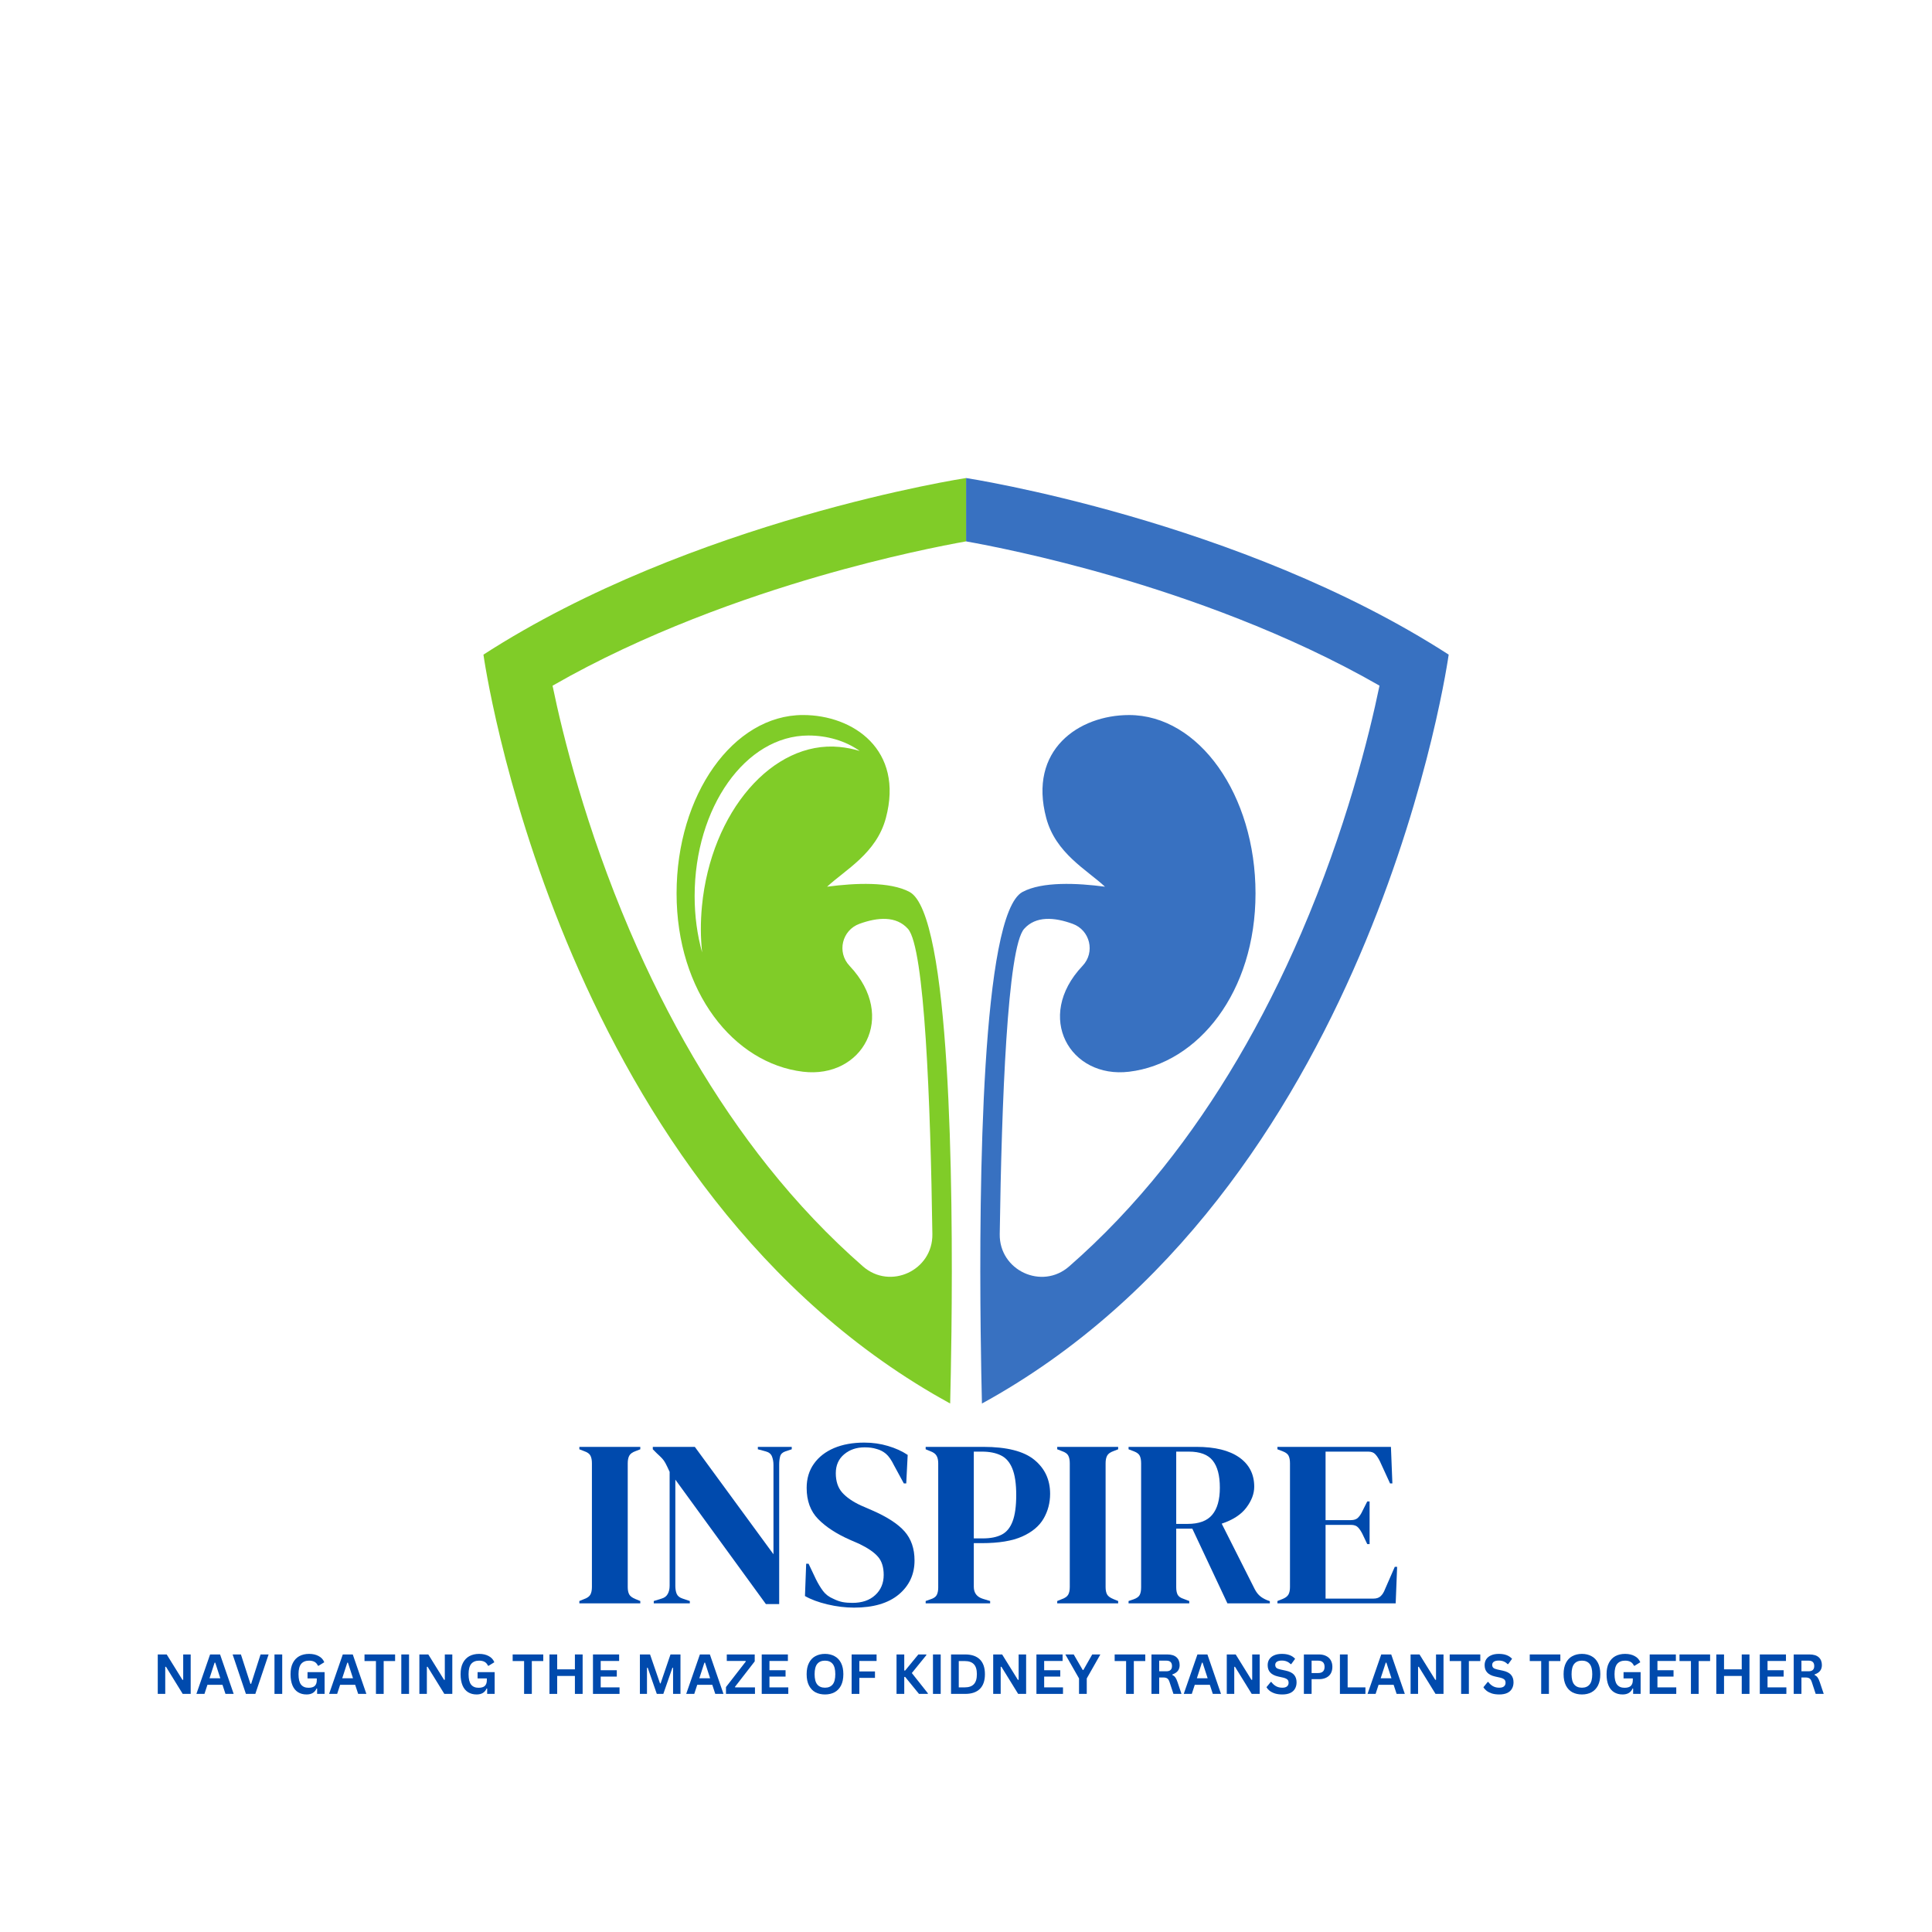 <svg xmlns="http://www.w3.org/2000/svg" xmlns:xlink="http://www.w3.org/1999/xlink" width="500" zoomAndPan="magnify" viewBox="0 0 375 375" height="500" preserveAspectRatio="xMidYMid meet" version="1.0"><defs><g/><clipPath id="14ef9c8c49"><path d="M 187 92.777 L 281.309 92.777 L 281.309 272.777 L 187 272.777 Z M 187 92.777 " clip-rule="nonzero"/></clipPath><clipPath id="7010616c7d"><path d="M 93.809 92.777 L 188 92.777 L 188 272.777 L 93.809 272.777 Z M 93.809 92.777 " clip-rule="nonzero"/></clipPath><clipPath id="8c5b7a9b24"><rect x="0" width="163" y="0" height="64"/></clipPath><clipPath id="29481db5ae"><rect x="0" width="326" y="0" height="16"/></clipPath></defs><g clip-path="url(#14ef9c8c49)"><path fill="#3871c1" d="M 187.512 92.785 L 187.512 105.082 C 191.668 105.824 202.523 107.918 216.16 111.879 C 230.203 115.953 249.852 122.801 267.762 133.086 C 265.727 142.906 261.219 161.047 252.566 181.125 C 245.125 198.402 236.102 213.723 225.758 226.664 C 220.078 233.77 213.98 240.168 207.508 245.82 C 202.219 250.445 193.949 246.582 194.047 239.555 C 194.414 213.98 195.539 183.926 198.785 180.289 C 201.062 177.738 204.668 178.027 208.199 179.312 C 211.586 180.543 212.613 184.824 210.141 187.449 C 210.117 187.473 210.098 187.496 210.074 187.52 C 200.77 197.402 207.691 209.406 219.16 208.02 C 232.613 206.402 243.695 192.523 243.695 173.406 C 243.695 154.281 232.711 138.789 219.16 138.789 C 209.387 138.789 199.539 145.551 203.078 158.785 C 204.91 165.637 210.918 168.797 214.48 172.109 C 209.035 171.387 202.301 171.086 198.48 173.121 C 190.508 177.367 190.02 230.043 190.348 258.531 C 190.418 264.398 190.516 269.238 190.594 272.422 C 191.711 271.812 192.812 271.188 193.902 270.551 C 267.301 227.605 281.188 127.062 281.188 127.062 C 240.676 100.918 187.512 92.785 187.512 92.785 " fill-opacity="1" fill-rule="nonzero"/></g><g clip-path="url(#7010616c7d)"><path fill="#80cc28" d="M 136.25 175.871 C 135.949 179 135.973 182.012 136.281 184.867 C 135.344 181.516 134.828 177.852 134.828 173.941 C 134.828 156.723 144.719 142.762 156.922 142.762 C 160.5 142.762 164.086 143.77 166.871 145.762 C 165.59 145.371 164.266 145.109 162.93 144.98 C 149.953 143.734 138.012 157.566 136.25 175.871 Z M 93.836 127.062 C 93.836 127.062 107.719 227.605 181.121 270.551 C 181.523 270.785 181.934 271.02 182.344 271.25 C 183.031 271.645 183.727 272.039 184.426 272.422 C 184.504 269.238 184.605 264.398 184.676 258.531 C 185.004 230.043 184.512 177.367 176.539 173.121 C 172.719 171.086 165.984 171.387 160.539 172.109 C 164.105 168.797 170.113 165.637 171.945 158.785 C 175.484 145.551 165.637 138.785 155.859 138.785 C 142.309 138.785 131.324 154.281 131.324 173.406 C 131.324 192.523 142.406 206.402 155.859 208.02 C 167.328 209.406 174.25 197.402 164.945 187.52 C 164.922 187.496 164.902 187.473 164.879 187.445 C 162.406 184.824 163.434 180.543 166.82 179.312 C 170.352 178.027 173.957 177.738 176.234 180.289 C 179.484 183.926 180.609 213.98 180.973 239.551 C 181.074 246.582 172.801 250.438 167.504 245.812 C 160.949 240.086 154.781 233.598 149.039 226.383 C 138.668 213.352 129.637 197.926 122.199 180.543 C 113.672 160.598 109.25 142.781 107.25 133.094 C 125.16 122.805 144.816 115.953 158.859 111.879 C 172.492 107.922 183.344 105.824 187.512 105.082 L 187.512 92.785 C 187.512 92.785 134.344 100.918 93.836 127.062 " fill-opacity="1" fill-rule="nonzero"/></g><g transform="matrix(1, 0, 0, 1, 110, 264)"><g clip-path="url(#8c5b7a9b24)"><g fill="#004aad" fill-opacity="1"><g transform="translate(1.437, 47.211)"><g><path d="M 1.016 0 L 1.016 -0.453 L 1.938 -0.828 C 2.551 -1.047 2.957 -1.336 3.156 -1.703 C 3.352 -2.066 3.453 -2.555 3.453 -3.172 L 3.453 -27.188 C 3.453 -27.801 3.359 -28.289 3.172 -28.656 C 2.992 -29.031 2.582 -29.328 1.938 -29.547 L 1.016 -29.906 L 1.016 -30.375 L 12.844 -30.375 L 12.844 -29.906 L 11.922 -29.547 C 11.305 -29.328 10.898 -29.031 10.703 -28.656 C 10.504 -28.289 10.406 -27.801 10.406 -27.188 L 10.406 -3.172 C 10.406 -2.555 10.504 -2.07 10.703 -1.719 C 10.898 -1.375 11.305 -1.078 11.922 -0.828 L 12.844 -0.453 L 12.844 0 Z M 1.016 0 "/></g></g></g><g fill="#004aad" fill-opacity="1"><g transform="translate(15.286, 47.211)"><g><path d="M 1.609 0 L 1.609 -0.453 L 3.125 -0.922 C 3.676 -1.078 4.07 -1.375 4.312 -1.812 C 4.562 -2.258 4.688 -2.789 4.688 -3.406 L 4.688 -25.531 C 4.352 -26.27 4.086 -26.82 3.891 -27.188 C 3.691 -27.562 3.469 -27.879 3.219 -28.141 C 2.977 -28.398 2.641 -28.727 2.203 -29.125 L 1.422 -29.906 L 1.422 -30.375 L 9.578 -30.375 L 24.844 -9.531 L 24.844 -26.875 C 24.844 -27.488 24.742 -28.039 24.547 -28.531 C 24.348 -29.02 23.941 -29.344 23.328 -29.5 L 21.812 -29.906 L 21.812 -30.375 L 28.391 -30.375 L 28.391 -29.906 L 27.156 -29.5 C 26.602 -29.312 26.266 -28.988 26.141 -28.531 C 26.016 -28.07 25.953 -27.535 25.953 -26.922 L 25.953 0.141 L 23.375 0.141 L 5.797 -24.016 L 5.797 -3.406 C 5.797 -2.789 5.883 -2.27 6.062 -1.844 C 6.25 -1.414 6.633 -1.109 7.219 -0.922 L 8.609 -0.453 L 8.609 0 Z M 1.609 0 "/></g></g></g><g fill="#004aad" fill-opacity="1"><g transform="translate(44.869, 47.211)"><g><path d="M 10.906 0.828 C 9.219 0.828 7.5 0.617 5.75 0.203 C 4 -0.211 2.539 -0.754 1.375 -1.422 L 1.609 -7.688 L 2.078 -7.688 L 3.5 -4.688 C 3.926 -3.832 4.383 -3.07 4.875 -2.406 C 5.363 -1.75 6.039 -1.238 6.906 -0.875 C 7.52 -0.57 8.109 -0.363 8.672 -0.25 C 9.242 -0.145 9.879 -0.094 10.578 -0.094 C 12.453 -0.094 13.93 -0.598 15.016 -1.609 C 16.109 -2.617 16.656 -3.922 16.656 -5.516 C 16.656 -7.023 16.285 -8.203 15.547 -9.047 C 14.816 -9.891 13.641 -10.707 12.016 -11.5 L 10.125 -12.328 C 7.488 -13.492 5.426 -14.836 3.938 -16.359 C 2.445 -17.879 1.703 -19.895 1.703 -22.406 C 1.703 -24.219 2.172 -25.781 3.109 -27.094 C 4.047 -28.414 5.348 -29.43 7.016 -30.141 C 8.691 -30.848 10.648 -31.203 12.891 -31.203 C 14.516 -31.203 16.051 -30.984 17.5 -30.547 C 18.957 -30.117 20.227 -29.539 21.312 -28.812 L 21.031 -23.281 L 20.562 -23.281 L 18.688 -26.734 C 18.164 -27.805 17.641 -28.566 17.109 -29.016 C 16.586 -29.461 15.992 -29.773 15.328 -29.953 C 14.922 -30.078 14.551 -30.16 14.219 -30.203 C 13.883 -30.254 13.457 -30.281 12.938 -30.281 C 11.363 -30.281 10.039 -29.828 8.969 -28.922 C 7.895 -28.016 7.359 -26.797 7.359 -25.266 C 7.359 -23.703 7.77 -22.453 8.594 -21.516 C 9.426 -20.578 10.641 -19.738 12.234 -19 L 14.359 -18.078 C 17.305 -16.797 19.422 -15.426 20.703 -13.969 C 21.992 -12.508 22.641 -10.629 22.641 -8.328 C 22.641 -5.629 21.617 -3.426 19.578 -1.719 C 17.535 -0.02 14.645 0.828 10.906 0.828 Z M 10.906 0.828 "/></g></g></g><g fill="#004aad" fill-opacity="1"><g transform="translate(68.655, 47.211)"><g><path d="M 1.016 0 L 1.016 -0.453 L 1.938 -0.781 C 2.551 -0.969 2.957 -1.242 3.156 -1.609 C 3.352 -1.973 3.453 -2.461 3.453 -3.078 L 3.453 -27.188 C 3.453 -27.801 3.344 -28.289 3.125 -28.656 C 2.914 -29.031 2.504 -29.328 1.891 -29.547 L 1.016 -29.906 L 1.016 -30.375 L 12.188 -30.375 C 16.758 -30.375 20.066 -29.535 22.109 -27.859 C 24.148 -26.191 25.172 -23.992 25.172 -21.266 C 25.172 -19.516 24.75 -17.91 23.906 -16.453 C 23.062 -14.992 21.672 -13.832 19.734 -12.969 C 17.805 -12.113 15.203 -11.688 11.922 -11.688 L 10.359 -11.688 L 10.359 -3.219 C 10.359 -2.02 10.953 -1.238 12.141 -0.875 L 13.531 -0.453 L 13.531 0 Z M 10.359 -12.609 L 12.109 -12.609 C 13.609 -12.609 14.832 -12.852 15.781 -13.344 C 16.727 -13.832 17.43 -14.691 17.891 -15.922 C 18.359 -17.148 18.594 -18.852 18.594 -21.031 C 18.594 -23.238 18.336 -24.957 17.828 -26.188 C 17.328 -27.414 16.582 -28.266 15.594 -28.734 C 14.613 -29.211 13.391 -29.453 11.922 -29.453 L 10.359 -29.453 Z M 10.359 -12.609 "/></g></g></g><g fill="#004aad" fill-opacity="1"><g transform="translate(94.19, 47.211)"><g><path d="M 1.016 0 L 1.016 -0.453 L 1.938 -0.828 C 2.551 -1.047 2.957 -1.336 3.156 -1.703 C 3.352 -2.066 3.453 -2.555 3.453 -3.172 L 3.453 -27.188 C 3.453 -27.801 3.359 -28.289 3.172 -28.656 C 2.992 -29.031 2.582 -29.328 1.938 -29.547 L 1.016 -29.906 L 1.016 -30.375 L 12.844 -30.375 L 12.844 -29.906 L 11.922 -29.547 C 11.305 -29.328 10.898 -29.031 10.703 -28.656 C 10.504 -28.289 10.406 -27.801 10.406 -27.188 L 10.406 -3.172 C 10.406 -2.555 10.504 -2.07 10.703 -1.719 C 10.898 -1.375 11.305 -1.078 11.922 -0.828 L 12.844 -0.453 L 12.844 0 Z M 1.016 0 "/></g></g></g><g fill="#004aad" fill-opacity="1"><g transform="translate(108.038, 47.211)"><g><path d="M 1.016 0 L 1.016 -0.453 L 1.984 -0.781 C 2.598 -1 2.992 -1.281 3.172 -1.625 C 3.359 -1.977 3.453 -2.477 3.453 -3.125 L 3.453 -27.188 C 3.453 -27.801 3.363 -28.285 3.188 -28.641 C 3.02 -28.992 2.648 -29.281 2.078 -29.5 L 1.016 -29.906 L 1.016 -30.375 L 14.172 -30.375 C 17.797 -30.375 20.57 -29.691 22.5 -28.328 C 24.438 -26.961 25.406 -25.066 25.406 -22.641 C 25.406 -21.285 24.895 -19.93 23.875 -18.578 C 22.863 -17.234 21.27 -16.195 19.094 -15.469 L 25.5 -2.766 C 25.77 -2.242 26.082 -1.82 26.438 -1.5 C 26.789 -1.176 27.258 -0.891 27.844 -0.641 L 28.438 -0.422 L 28.438 0 L 20.203 0 L 13.391 -14.5 L 10.266 -14.5 L 10.266 -3.125 C 10.266 -2.539 10.352 -2.066 10.531 -1.703 C 10.719 -1.336 11.102 -1.062 11.688 -0.875 L 12.797 -0.453 L 12.797 0 Z M 10.266 -15.422 L 12.469 -15.422 C 14.676 -15.422 16.27 -16.008 17.25 -17.188 C 18.238 -18.363 18.734 -20.117 18.734 -22.453 C 18.734 -24.816 18.27 -26.57 17.344 -27.719 C 16.426 -28.875 14.879 -29.453 12.703 -29.453 L 10.266 -29.453 Z M 10.266 -15.422 "/></g></g></g><g fill="#004aad" fill-opacity="1"><g transform="translate(136.932, 47.211)"><g><path d="M 1.016 0 L 1.016 -0.453 L 2.078 -0.875 C 2.598 -1.094 2.957 -1.375 3.156 -1.719 C 3.352 -2.07 3.453 -2.555 3.453 -3.172 L 3.453 -27.188 C 3.453 -27.801 3.363 -28.285 3.188 -28.641 C 3.02 -28.992 2.648 -29.281 2.078 -29.5 L 1.016 -29.906 L 1.016 -30.375 L 23.047 -30.375 L 23.328 -23.281 L 22.875 -23.281 L 20.891 -27.609 C 20.617 -28.16 20.328 -28.602 20.016 -28.938 C 19.711 -29.281 19.254 -29.453 18.641 -29.453 L 10.359 -29.453 L 10.359 -16.156 L 15.281 -16.156 C 15.895 -16.156 16.359 -16.316 16.672 -16.641 C 16.992 -16.961 17.281 -17.398 17.531 -17.953 L 18.453 -19.781 L 18.906 -19.781 L 18.906 -11.5 L 18.453 -11.5 L 17.531 -13.438 C 17.258 -13.988 16.969 -14.426 16.656 -14.75 C 16.352 -15.07 15.895 -15.234 15.281 -15.234 L 10.359 -15.234 L 10.359 -0.922 L 19.656 -0.922 C 20.258 -0.922 20.727 -1.082 21.062 -1.406 C 21.406 -1.727 21.688 -2.18 21.906 -2.766 L 23.797 -7.094 L 24.25 -7.094 L 23.969 0 Z M 1.016 0 "/></g></g></g></g></g><g transform="matrix(1, 0, 0, 1, 29, 317)"><g clip-path="url(#29481db5ae)"><g fill="#004aad" fill-opacity="1"><g transform="translate(0.621, 11.784)"><g><path d="M 2.453 0 L 1 0 L 1 -7.656 L 2.734 -7.656 L 5.797 -2.719 L 5.938 -2.75 L 5.938 -7.656 L 7.391 -7.656 L 7.391 0 L 5.844 0 L 2.594 -5.266 L 2.453 -5.25 Z M 2.453 0 "/></g></g></g><g fill="#004aad" fill-opacity="1"><g transform="translate(9.013, 11.784)"><g><path d="M 7.344 0 L 5.75 0 L 5.172 -1.766 L 2.25 -1.766 L 1.672 0 L 0.109 0 L 2.766 -7.656 L 4.703 -7.656 Z M 3.641 -6.062 L 2.656 -3.031 L 4.75 -3.031 L 3.766 -6.062 Z M 3.641 -6.062 "/></g></g></g><g fill="#004aad" fill-opacity="1"><g transform="translate(16.012, 11.784)"><g><path d="M 4.547 0 L 2.719 0 L 0.141 -7.656 L 1.75 -7.656 L 3.594 -1.953 L 3.734 -1.953 L 5.562 -7.656 L 7.125 -7.656 Z M 4.547 0 "/></g></g></g><g fill="#004aad" fill-opacity="1"><g transform="translate(23.278, 11.784)"><g><path d="M 2.5 0 L 1 0 L 1 -7.656 L 2.5 -7.656 Z M 2.5 0 "/></g></g></g><g fill="#004aad" fill-opacity="1"><g transform="translate(26.786, 11.784)"><g><path d="M 3.719 0.109 C 3.082 0.109 2.531 -0.035 2.062 -0.328 C 1.594 -0.617 1.234 -1.055 0.984 -1.641 C 0.734 -2.234 0.609 -2.961 0.609 -3.828 C 0.609 -4.703 0.758 -5.43 1.062 -6.016 C 1.363 -6.598 1.781 -7.035 2.312 -7.328 C 2.852 -7.617 3.484 -7.766 4.203 -7.766 C 4.93 -7.766 5.551 -7.625 6.062 -7.344 C 6.582 -7.07 6.945 -6.672 7.156 -6.141 L 6.062 -5.469 L 5.922 -5.469 C 5.766 -5.812 5.547 -6.062 5.266 -6.219 C 4.984 -6.375 4.629 -6.453 4.203 -6.453 C 3.535 -6.453 3.023 -6.242 2.672 -5.828 C 2.328 -5.41 2.156 -4.742 2.156 -3.828 C 2.156 -2.898 2.316 -2.227 2.641 -1.812 C 2.973 -1.395 3.457 -1.188 4.094 -1.188 C 4.645 -1.188 5.051 -1.305 5.312 -1.547 C 5.57 -1.797 5.703 -2.164 5.703 -2.656 L 5.703 -3 L 3.906 -3 L 3.906 -4.219 L 7.219 -4.219 L 7.219 0 L 5.766 0 L 5.766 -1.031 L 5.656 -1.047 C 5.5 -0.672 5.258 -0.383 4.938 -0.188 C 4.625 0.008 4.219 0.109 3.719 0.109 Z M 3.719 0.109 "/></g></g></g><g fill="#004aad" fill-opacity="1"><g transform="translate(34.769, 11.784)"><g><path d="M 7.344 0 L 5.75 0 L 5.172 -1.766 L 2.25 -1.766 L 1.672 0 L 0.109 0 L 2.766 -7.656 L 4.703 -7.656 Z M 3.641 -6.062 L 2.656 -3.031 L 4.75 -3.031 L 3.766 -6.062 Z M 3.641 -6.062 "/></g></g></g><g fill="#004aad" fill-opacity="1"><g transform="translate(41.549, 11.784)"><g><path d="M 6.141 -7.656 L 6.141 -6.375 L 3.922 -6.375 L 3.922 0 L 2.422 0 L 2.422 -6.375 L 0.203 -6.375 L 0.203 -7.656 Z M 6.141 -7.656 "/></g></g></g><g fill="#004aad" fill-opacity="1"><g transform="translate(47.894, 11.784)"><g><path d="M 2.5 0 L 1 0 L 1 -7.656 L 2.5 -7.656 Z M 2.5 0 "/></g></g></g><g fill="#004aad" fill-opacity="1"><g transform="translate(51.401, 11.784)"><g><path d="M 2.453 0 L 1 0 L 1 -7.656 L 2.734 -7.656 L 5.797 -2.719 L 5.938 -2.75 L 5.938 -7.656 L 7.391 -7.656 L 7.391 0 L 5.844 0 L 2.594 -5.266 L 2.453 -5.25 Z M 2.453 0 "/></g></g></g><g fill="#004aad" fill-opacity="1"><g transform="translate(59.793, 11.784)"><g><path d="M 3.719 0.109 C 3.082 0.109 2.531 -0.035 2.062 -0.328 C 1.594 -0.617 1.234 -1.055 0.984 -1.641 C 0.734 -2.234 0.609 -2.961 0.609 -3.828 C 0.609 -4.703 0.758 -5.43 1.062 -6.016 C 1.363 -6.598 1.781 -7.035 2.312 -7.328 C 2.852 -7.617 3.484 -7.766 4.203 -7.766 C 4.93 -7.766 5.551 -7.625 6.062 -7.344 C 6.582 -7.07 6.945 -6.672 7.156 -6.141 L 6.062 -5.469 L 5.922 -5.469 C 5.766 -5.812 5.547 -6.062 5.266 -6.219 C 4.984 -6.375 4.629 -6.453 4.203 -6.453 C 3.535 -6.453 3.023 -6.242 2.672 -5.828 C 2.328 -5.41 2.156 -4.742 2.156 -3.828 C 2.156 -2.898 2.316 -2.227 2.641 -1.812 C 2.973 -1.395 3.457 -1.188 4.094 -1.188 C 4.645 -1.188 5.051 -1.305 5.312 -1.547 C 5.57 -1.797 5.703 -2.164 5.703 -2.656 L 5.703 -3 L 3.906 -3 L 3.906 -4.219 L 7.219 -4.219 L 7.219 0 L 5.766 0 L 5.766 -1.031 L 5.656 -1.047 C 5.5 -0.672 5.258 -0.383 4.938 -0.188 C 4.625 0.008 4.219 0.109 3.719 0.109 Z M 3.719 0.109 "/></g></g></g><g fill="#004aad" fill-opacity="1"><g transform="translate(67.777, 11.784)"><g/></g></g><g fill="#004aad" fill-opacity="1"><g transform="translate(70.305, 11.784)"><g><path d="M 6.141 -7.656 L 6.141 -6.375 L 3.922 -6.375 L 3.922 0 L 2.422 0 L 2.422 -6.375 L 0.203 -6.375 L 0.203 -7.656 Z M 6.141 -7.656 "/></g></g></g><g fill="#004aad" fill-opacity="1"><g transform="translate(76.65, 11.784)"><g><path d="M 5.938 -4.766 L 5.938 -7.656 L 7.438 -7.656 L 7.438 0 L 5.938 0 L 5.938 -3.484 L 2.5 -3.484 L 2.5 0 L 1 0 L 1 -7.656 L 2.5 -7.656 L 2.5 -4.766 Z M 5.938 -4.766 "/></g></g></g><g fill="#004aad" fill-opacity="1"><g transform="translate(85.095, 11.784)"><g><path d="M 2.5 -3.359 L 2.5 -1.266 L 6.156 -1.266 L 6.156 0 L 1 0 L 1 -7.656 L 6.078 -7.656 L 6.078 -6.391 L 2.5 -6.391 L 2.5 -4.594 L 5.625 -4.594 L 5.625 -3.359 Z M 2.5 -3.359 "/></g></g></g><g fill="#004aad" fill-opacity="1"><g transform="translate(91.675, 11.784)"><g/></g></g><g fill="#004aad" fill-opacity="1"><g transform="translate(94.204, 11.784)"><g><path d="M 2.375 0 L 1 0 L 1 -7.656 L 2.969 -7.656 L 4.906 -2.031 L 5.016 -2.031 L 6.938 -7.656 L 8.875 -7.656 L 8.875 0 L 7.438 0 L 7.438 -5.062 L 7.312 -5.078 L 5.547 0 L 4.281 0 L 2.516 -5.078 L 2.375 -5.062 Z M 2.375 0 "/></g></g></g><g fill="#004aad" fill-opacity="1"><g transform="translate(104.083, 11.784)"><g><path d="M 7.344 0 L 5.75 0 L 5.172 -1.766 L 2.25 -1.766 L 1.672 0 L 0.109 0 L 2.766 -7.656 L 4.703 -7.656 Z M 3.641 -6.062 L 2.656 -3.031 L 4.75 -3.031 L 3.766 -6.062 Z M 3.641 -6.062 "/></g></g></g><g fill="#004aad" fill-opacity="1"><g transform="translate(111.6, 11.784)"><g><path d="M 5.938 0 L 0.312 0 L 0.312 -1.328 L 4.156 -6.281 L 4.109 -6.391 L 0.469 -6.391 L 0.469 -7.656 L 5.891 -7.656 L 5.891 -6.312 L 2.062 -1.375 L 2.094 -1.266 L 5.938 -1.266 Z M 5.938 0 "/></g></g></g><g fill="#004aad" fill-opacity="1"><g transform="translate(117.851, 11.784)"><g><path d="M 2.5 -3.359 L 2.5 -1.266 L 6.156 -1.266 L 6.156 0 L 1 0 L 1 -7.656 L 6.078 -7.656 L 6.078 -6.391 L 2.5 -6.391 L 2.5 -4.594 L 5.625 -4.594 L 5.625 -3.359 Z M 2.5 -3.359 "/></g></g></g><g fill="#004aad" fill-opacity="1"><g transform="translate(124.432, 11.784)"><g/></g></g><g fill="#004aad" fill-opacity="1"><g transform="translate(126.96, 11.784)"><g><path d="M 4.172 0.109 C 3.473 0.109 2.852 -0.031 2.312 -0.312 C 1.781 -0.602 1.363 -1.039 1.062 -1.625 C 0.758 -2.219 0.609 -2.953 0.609 -3.828 C 0.609 -4.703 0.758 -5.43 1.062 -6.016 C 1.363 -6.609 1.781 -7.047 2.312 -7.328 C 2.852 -7.617 3.473 -7.766 4.172 -7.766 C 4.867 -7.766 5.484 -7.617 6.016 -7.328 C 6.555 -7.047 6.977 -6.609 7.281 -6.016 C 7.582 -5.43 7.734 -4.703 7.734 -3.828 C 7.734 -2.953 7.582 -2.219 7.281 -1.625 C 6.977 -1.039 6.555 -0.602 6.016 -0.312 C 5.484 -0.031 4.867 0.109 4.172 0.109 Z M 4.172 -1.203 C 4.816 -1.203 5.312 -1.41 5.656 -1.828 C 6 -2.242 6.172 -2.91 6.172 -3.828 C 6.172 -4.742 6 -5.41 5.656 -5.828 C 5.312 -6.242 4.816 -6.453 4.172 -6.453 C 3.516 -6.453 3.016 -6.242 2.672 -5.828 C 2.328 -5.41 2.156 -4.742 2.156 -3.828 C 2.156 -2.91 2.328 -2.242 2.672 -1.828 C 3.016 -1.41 3.516 -1.203 4.172 -1.203 Z M 4.172 -1.203 "/></g></g></g><g fill="#004aad" fill-opacity="1"><g transform="translate(135.3, 11.784)"><g><path d="M 5.844 -7.656 L 5.844 -6.391 L 2.5 -6.391 L 2.5 -4.359 L 5.531 -4.359 L 5.531 -3.109 L 2.5 -3.109 L 2.5 0 L 1 0 L 1 -7.656 Z M 5.844 -7.656 "/></g></g></g><g fill="#004aad" fill-opacity="1"><g transform="translate(141.488, 11.784)"><g/></g></g><g fill="#004aad" fill-opacity="1"><g transform="translate(144.016, 11.784)"><g><path d="M 1 0 L 1 -7.656 L 2.5 -7.656 L 2.5 -4.531 L 2.672 -4.531 L 5.234 -7.656 L 6.781 -7.656 L 6.781 -7.516 L 3.969 -4.047 L 7.078 -0.125 L 7.078 0 L 5.359 0 L 2.672 -3.297 L 2.5 -3.297 L 2.5 0 Z M 1 0 "/></g></g></g><g fill="#004aad" fill-opacity="1"><g transform="translate(151.089, 11.784)"><g><path d="M 2.5 0 L 1 0 L 1 -7.656 L 2.5 -7.656 Z M 2.5 0 "/></g></g></g><g fill="#004aad" fill-opacity="1"><g transform="translate(154.596, 11.784)"><g><path d="M 3.75 -7.656 C 4.988 -7.656 5.938 -7.332 6.594 -6.688 C 7.25 -6.039 7.578 -5.086 7.578 -3.828 C 7.578 -2.566 7.25 -1.613 6.594 -0.969 C 5.938 -0.32 4.988 0 3.75 0 L 1 0 L 1 -7.656 Z M 3.656 -1.266 C 4.445 -1.266 5.035 -1.469 5.422 -1.875 C 5.816 -2.281 6.016 -2.93 6.016 -3.828 C 6.016 -4.723 5.816 -5.367 5.422 -5.766 C 5.035 -6.172 4.445 -6.375 3.656 -6.375 L 2.5 -6.375 L 2.5 -1.266 Z M 3.656 -1.266 "/></g></g></g><g fill="#004aad" fill-opacity="1"><g transform="translate(162.779, 11.784)"><g><path d="M 2.453 0 L 1 0 L 1 -7.656 L 2.734 -7.656 L 5.797 -2.719 L 5.938 -2.75 L 5.938 -7.656 L 7.391 -7.656 L 7.391 0 L 5.844 0 L 2.594 -5.266 L 2.453 -5.25 Z M 2.453 0 "/></g></g></g><g fill="#004aad" fill-opacity="1"><g transform="translate(171.171, 11.784)"><g><path d="M 2.5 -3.359 L 2.5 -1.266 L 6.156 -1.266 L 6.156 0 L 1 0 L 1 -7.656 L 6.078 -7.656 L 6.078 -6.391 L 2.5 -6.391 L 2.5 -4.594 L 5.625 -4.594 L 5.625 -3.359 Z M 2.5 -3.359 "/></g></g></g><g fill="#004aad" fill-opacity="1"><g transform="translate(177.751, 11.784)"><g><path d="M 4.188 0 L 2.688 0 L 2.688 -3 L 0.031 -7.656 L 1.656 -7.656 L 3.406 -4.641 L 3.531 -4.641 L 5.25 -7.656 L 6.828 -7.656 L 4.188 -3 Z M 4.188 0 "/></g></g></g><g fill="#004aad" fill-opacity="1"><g transform="translate(184.625, 11.784)"><g/></g></g><g fill="#004aad" fill-opacity="1"><g transform="translate(187.154, 11.784)"><g><path d="M 6.141 -7.656 L 6.141 -6.375 L 3.922 -6.375 L 3.922 0 L 2.422 0 L 2.422 -6.375 L 0.203 -6.375 L 0.203 -7.656 Z M 6.141 -7.656 "/></g></g></g><g fill="#004aad" fill-opacity="1"><g transform="translate(193.499, 11.784)"><g><path d="M 1 0 L 1 -7.656 L 4.062 -7.656 C 4.852 -7.656 5.453 -7.473 5.859 -7.109 C 6.266 -6.742 6.469 -6.238 6.469 -5.594 C 6.469 -5.133 6.348 -4.754 6.109 -4.453 C 5.867 -4.16 5.52 -3.938 5.062 -3.781 L 5.062 -3.656 C 5.301 -3.551 5.492 -3.395 5.641 -3.188 C 5.785 -2.988 5.926 -2.688 6.062 -2.281 L 6.828 0 L 5.266 0 L 4.516 -2.281 C 4.441 -2.508 4.359 -2.688 4.266 -2.812 C 4.172 -2.945 4.047 -3.039 3.891 -3.094 C 3.742 -3.156 3.551 -3.188 3.312 -3.188 L 2.5 -3.188 L 2.5 0 Z M 3.891 -4.391 C 4.617 -4.391 4.984 -4.727 4.984 -5.406 C 4.984 -6.102 4.617 -6.453 3.891 -6.453 L 2.5 -6.453 L 2.5 -4.391 Z M 3.891 -4.391 "/></g></g></g><g fill="#004aad" fill-opacity="1"><g transform="translate(200.655, 11.784)"><g><path d="M 7.344 0 L 5.75 0 L 5.172 -1.766 L 2.25 -1.766 L 1.672 0 L 0.109 0 L 2.766 -7.656 L 4.703 -7.656 Z M 3.641 -6.062 L 2.656 -3.031 L 4.75 -3.031 L 3.766 -6.062 Z M 3.641 -6.062 "/></g></g></g><g fill="#004aad" fill-opacity="1"><g transform="translate(208.115, 11.784)"><g><path d="M 2.453 0 L 1 0 L 1 -7.656 L 2.734 -7.656 L 5.797 -2.719 L 5.938 -2.75 L 5.938 -7.656 L 7.391 -7.656 L 7.391 0 L 5.844 0 L 2.594 -5.266 L 2.453 -5.25 Z M 2.453 0 "/></g></g></g><g fill="#004aad" fill-opacity="1"><g transform="translate(216.507, 11.784)"><g><path d="M 3.391 0.109 C 2.859 0.109 2.383 0.047 1.969 -0.078 C 1.562 -0.211 1.219 -0.383 0.938 -0.594 C 0.664 -0.812 0.457 -1.047 0.312 -1.297 L 1.141 -2.312 L 1.266 -2.312 C 1.504 -1.977 1.801 -1.707 2.156 -1.5 C 2.508 -1.301 2.922 -1.203 3.391 -1.203 C 3.797 -1.203 4.098 -1.285 4.297 -1.453 C 4.504 -1.629 4.609 -1.863 4.609 -2.156 C 4.609 -2.344 4.578 -2.492 4.516 -2.609 C 4.453 -2.734 4.344 -2.836 4.188 -2.922 C 4.031 -3.016 3.82 -3.094 3.562 -3.156 L 2.578 -3.375 C 1.891 -3.531 1.379 -3.789 1.047 -4.156 C 0.711 -4.52 0.547 -4.992 0.547 -5.578 C 0.547 -6.016 0.648 -6.395 0.859 -6.719 C 1.078 -7.051 1.391 -7.305 1.797 -7.484 C 2.211 -7.672 2.711 -7.766 3.297 -7.766 C 3.879 -7.766 4.379 -7.688 4.797 -7.531 C 5.223 -7.375 5.582 -7.133 5.875 -6.812 L 5.125 -5.781 L 5 -5.781 C 4.781 -6.008 4.531 -6.18 4.25 -6.297 C 3.969 -6.41 3.648 -6.469 3.297 -6.469 C 2.879 -6.469 2.562 -6.395 2.344 -6.25 C 2.125 -6.102 2.016 -5.898 2.016 -5.641 C 2.016 -5.398 2.086 -5.207 2.234 -5.062 C 2.391 -4.926 2.656 -4.816 3.031 -4.734 L 4.047 -4.516 C 4.785 -4.359 5.32 -4.094 5.656 -3.719 C 5.988 -3.344 6.156 -2.852 6.156 -2.25 C 6.156 -1.77 6.051 -1.352 5.844 -1 C 5.645 -0.645 5.336 -0.367 4.922 -0.172 C 4.504 0.016 3.992 0.109 3.391 0.109 Z M 3.391 0.109 "/></g></g></g><g fill="#004aad" fill-opacity="1"><g transform="translate(223.082, 11.784)"><g><path d="M 3.953 -7.656 C 4.492 -7.656 4.957 -7.551 5.344 -7.344 C 5.738 -7.145 6.035 -6.863 6.234 -6.5 C 6.43 -6.145 6.531 -5.727 6.531 -5.25 C 6.531 -4.77 6.43 -4.348 6.234 -3.984 C 6.035 -3.629 5.738 -3.352 5.344 -3.156 C 4.957 -2.957 4.492 -2.859 3.953 -2.859 L 2.5 -2.859 L 2.5 0 L 1 0 L 1 -7.656 Z M 3.75 -4.047 C 4.594 -4.047 5.016 -4.445 5.016 -5.25 C 5.016 -6.051 4.594 -6.453 3.75 -6.453 L 2.5 -6.453 L 2.5 -4.047 Z M 3.75 -4.047 "/></g></g></g><g fill="#004aad" fill-opacity="1"><g transform="translate(230.077, 11.784)"><g><path d="M 2.5 -7.656 L 2.5 -1.266 L 5.953 -1.266 L 5.953 0 L 1 0 L 1 -7.656 Z M 2.5 -7.656 "/></g></g></g><g fill="#004aad" fill-opacity="1"><g transform="translate(236.332, 11.784)"><g><path d="M 7.344 0 L 5.75 0 L 5.172 -1.766 L 2.25 -1.766 L 1.672 0 L 0.109 0 L 2.766 -7.656 L 4.703 -7.656 Z M 3.641 -6.062 L 2.656 -3.031 L 4.75 -3.031 L 3.766 -6.062 Z M 3.641 -6.062 "/></g></g></g><g fill="#004aad" fill-opacity="1"><g transform="translate(243.793, 11.784)"><g><path d="M 2.453 0 L 1 0 L 1 -7.656 L 2.734 -7.656 L 5.797 -2.719 L 5.938 -2.75 L 5.938 -7.656 L 7.391 -7.656 L 7.391 0 L 5.844 0 L 2.594 -5.266 L 2.453 -5.25 Z M 2.453 0 "/></g></g></g><g fill="#004aad" fill-opacity="1"><g transform="translate(252.184, 11.784)"><g><path d="M 6.141 -7.656 L 6.141 -6.375 L 3.922 -6.375 L 3.922 0 L 2.422 0 L 2.422 -6.375 L 0.203 -6.375 L 0.203 -7.656 Z M 6.141 -7.656 "/></g></g></g><g fill="#004aad" fill-opacity="1"><g transform="translate(258.618, 11.784)"><g><path d="M 3.391 0.109 C 2.859 0.109 2.383 0.047 1.969 -0.078 C 1.562 -0.211 1.219 -0.383 0.938 -0.594 C 0.664 -0.812 0.457 -1.047 0.312 -1.297 L 1.141 -2.312 L 1.266 -2.312 C 1.504 -1.977 1.801 -1.707 2.156 -1.5 C 2.508 -1.301 2.922 -1.203 3.391 -1.203 C 3.797 -1.203 4.098 -1.285 4.297 -1.453 C 4.504 -1.629 4.609 -1.863 4.609 -2.156 C 4.609 -2.344 4.578 -2.492 4.516 -2.609 C 4.453 -2.734 4.344 -2.836 4.188 -2.922 C 4.031 -3.016 3.82 -3.094 3.562 -3.156 L 2.578 -3.375 C 1.891 -3.531 1.379 -3.789 1.047 -4.156 C 0.711 -4.52 0.547 -4.992 0.547 -5.578 C 0.547 -6.016 0.648 -6.395 0.859 -6.719 C 1.078 -7.051 1.391 -7.305 1.797 -7.484 C 2.211 -7.672 2.711 -7.766 3.297 -7.766 C 3.879 -7.766 4.379 -7.688 4.797 -7.531 C 5.223 -7.375 5.582 -7.133 5.875 -6.812 L 5.125 -5.781 L 5 -5.781 C 4.781 -6.008 4.531 -6.18 4.25 -6.297 C 3.969 -6.41 3.648 -6.469 3.297 -6.469 C 2.879 -6.469 2.562 -6.395 2.344 -6.25 C 2.125 -6.102 2.016 -5.898 2.016 -5.641 C 2.016 -5.398 2.086 -5.207 2.234 -5.062 C 2.391 -4.926 2.656 -4.816 3.031 -4.734 L 4.047 -4.516 C 4.785 -4.359 5.32 -4.094 5.656 -3.719 C 5.988 -3.344 6.156 -2.852 6.156 -2.25 C 6.156 -1.77 6.051 -1.352 5.844 -1 C 5.645 -0.645 5.336 -0.367 4.922 -0.172 C 4.504 0.016 3.992 0.109 3.391 0.109 Z M 3.391 0.109 "/></g></g></g><g fill="#004aad" fill-opacity="1"><g transform="translate(265.194, 11.784)"><g/></g></g><g fill="#004aad" fill-opacity="1"><g transform="translate(267.722, 11.784)"><g><path d="M 6.141 -7.656 L 6.141 -6.375 L 3.922 -6.375 L 3.922 0 L 2.422 0 L 2.422 -6.375 L 0.203 -6.375 L 0.203 -7.656 Z M 6.141 -7.656 "/></g></g></g><g fill="#004aad" fill-opacity="1"><g transform="translate(273.884, 11.784)"><g><path d="M 4.172 0.109 C 3.473 0.109 2.852 -0.031 2.312 -0.312 C 1.781 -0.602 1.363 -1.039 1.062 -1.625 C 0.758 -2.219 0.609 -2.953 0.609 -3.828 C 0.609 -4.703 0.758 -5.43 1.062 -6.016 C 1.363 -6.609 1.781 -7.047 2.312 -7.328 C 2.852 -7.617 3.473 -7.766 4.172 -7.766 C 4.867 -7.766 5.484 -7.617 6.016 -7.328 C 6.555 -7.047 6.977 -6.609 7.281 -6.016 C 7.582 -5.43 7.734 -4.703 7.734 -3.828 C 7.734 -2.953 7.582 -2.219 7.281 -1.625 C 6.977 -1.039 6.555 -0.602 6.016 -0.312 C 5.484 -0.031 4.867 0.109 4.172 0.109 Z M 4.172 -1.203 C 4.816 -1.203 5.312 -1.41 5.656 -1.828 C 6 -2.242 6.172 -2.91 6.172 -3.828 C 6.172 -4.742 6 -5.41 5.656 -5.828 C 5.312 -6.242 4.816 -6.453 4.172 -6.453 C 3.516 -6.453 3.016 -6.242 2.672 -5.828 C 2.328 -5.41 2.156 -4.742 2.156 -3.828 C 2.156 -2.91 2.328 -2.242 2.672 -1.828 C 3.016 -1.41 3.516 -1.203 4.172 -1.203 Z M 4.172 -1.203 "/></g></g></g><g fill="#004aad" fill-opacity="1"><g transform="translate(282.224, 11.784)"><g><path d="M 3.719 0.109 C 3.082 0.109 2.531 -0.035 2.062 -0.328 C 1.594 -0.617 1.234 -1.055 0.984 -1.641 C 0.734 -2.234 0.609 -2.961 0.609 -3.828 C 0.609 -4.703 0.758 -5.43 1.062 -6.016 C 1.363 -6.598 1.781 -7.035 2.312 -7.328 C 2.852 -7.617 3.484 -7.766 4.203 -7.766 C 4.93 -7.766 5.551 -7.625 6.062 -7.344 C 6.582 -7.07 6.945 -6.672 7.156 -6.141 L 6.062 -5.469 L 5.922 -5.469 C 5.766 -5.812 5.547 -6.062 5.266 -6.219 C 4.984 -6.375 4.629 -6.453 4.203 -6.453 C 3.535 -6.453 3.023 -6.242 2.672 -5.828 C 2.328 -5.41 2.156 -4.742 2.156 -3.828 C 2.156 -2.898 2.316 -2.227 2.641 -1.812 C 2.973 -1.395 3.457 -1.188 4.094 -1.188 C 4.645 -1.188 5.051 -1.305 5.312 -1.547 C 5.57 -1.797 5.703 -2.164 5.703 -2.656 L 5.703 -3 L 3.906 -3 L 3.906 -4.219 L 7.219 -4.219 L 7.219 0 L 5.766 0 L 5.766 -1.031 L 5.656 -1.047 C 5.5 -0.672 5.258 -0.383 4.938 -0.188 C 4.625 0.008 4.219 0.109 3.719 0.109 Z M 3.719 0.109 "/></g></g></g><g fill="#004aad" fill-opacity="1"><g transform="translate(290.207, 11.784)"><g><path d="M 2.5 -3.359 L 2.5 -1.266 L 6.156 -1.266 L 6.156 0 L 1 0 L 1 -7.656 L 6.078 -7.656 L 6.078 -6.391 L 2.5 -6.391 L 2.5 -4.594 L 5.625 -4.594 L 5.625 -3.359 Z M 2.5 -3.359 "/></g></g></g><g fill="#004aad" fill-opacity="1"><g transform="translate(296.788, 11.784)"><g><path d="M 6.141 -7.656 L 6.141 -6.375 L 3.922 -6.375 L 3.922 0 L 2.422 0 L 2.422 -6.375 L 0.203 -6.375 L 0.203 -7.656 Z M 6.141 -7.656 "/></g></g></g><g fill="#004aad" fill-opacity="1"><g transform="translate(303.133, 11.784)"><g><path d="M 5.938 -4.766 L 5.938 -7.656 L 7.438 -7.656 L 7.438 0 L 5.938 0 L 5.938 -3.484 L 2.5 -3.484 L 2.5 0 L 1 0 L 1 -7.656 L 2.5 -7.656 L 2.5 -4.766 Z M 5.938 -4.766 "/></g></g></g><g fill="#004aad" fill-opacity="1"><g transform="translate(311.577, 11.784)"><g><path d="M 2.5 -3.359 L 2.5 -1.266 L 6.156 -1.266 L 6.156 0 L 1 0 L 1 -7.656 L 6.078 -7.656 L 6.078 -6.391 L 2.5 -6.391 L 2.5 -4.594 L 5.625 -4.594 L 5.625 -3.359 Z M 2.5 -3.359 "/></g></g></g><g fill="#004aad" fill-opacity="1"><g transform="translate(318.158, 11.784)"><g><path d="M 1 0 L 1 -7.656 L 4.062 -7.656 C 4.852 -7.656 5.453 -7.473 5.859 -7.109 C 6.266 -6.742 6.469 -6.238 6.469 -5.594 C 6.469 -5.133 6.348 -4.754 6.109 -4.453 C 5.867 -4.16 5.52 -3.938 5.062 -3.781 L 5.062 -3.656 C 5.301 -3.551 5.492 -3.395 5.641 -3.188 C 5.785 -2.988 5.926 -2.688 6.062 -2.281 L 6.828 0 L 5.266 0 L 4.516 -2.281 C 4.441 -2.508 4.359 -2.688 4.266 -2.812 C 4.172 -2.945 4.047 -3.039 3.891 -3.094 C 3.742 -3.156 3.551 -3.188 3.312 -3.188 L 2.5 -3.188 L 2.5 0 Z M 3.891 -4.391 C 4.617 -4.391 4.984 -4.727 4.984 -5.406 C 4.984 -6.102 4.617 -6.453 3.891 -6.453 L 2.5 -6.453 L 2.5 -4.391 Z M 3.891 -4.391 "/></g></g></g></g></g></svg>
